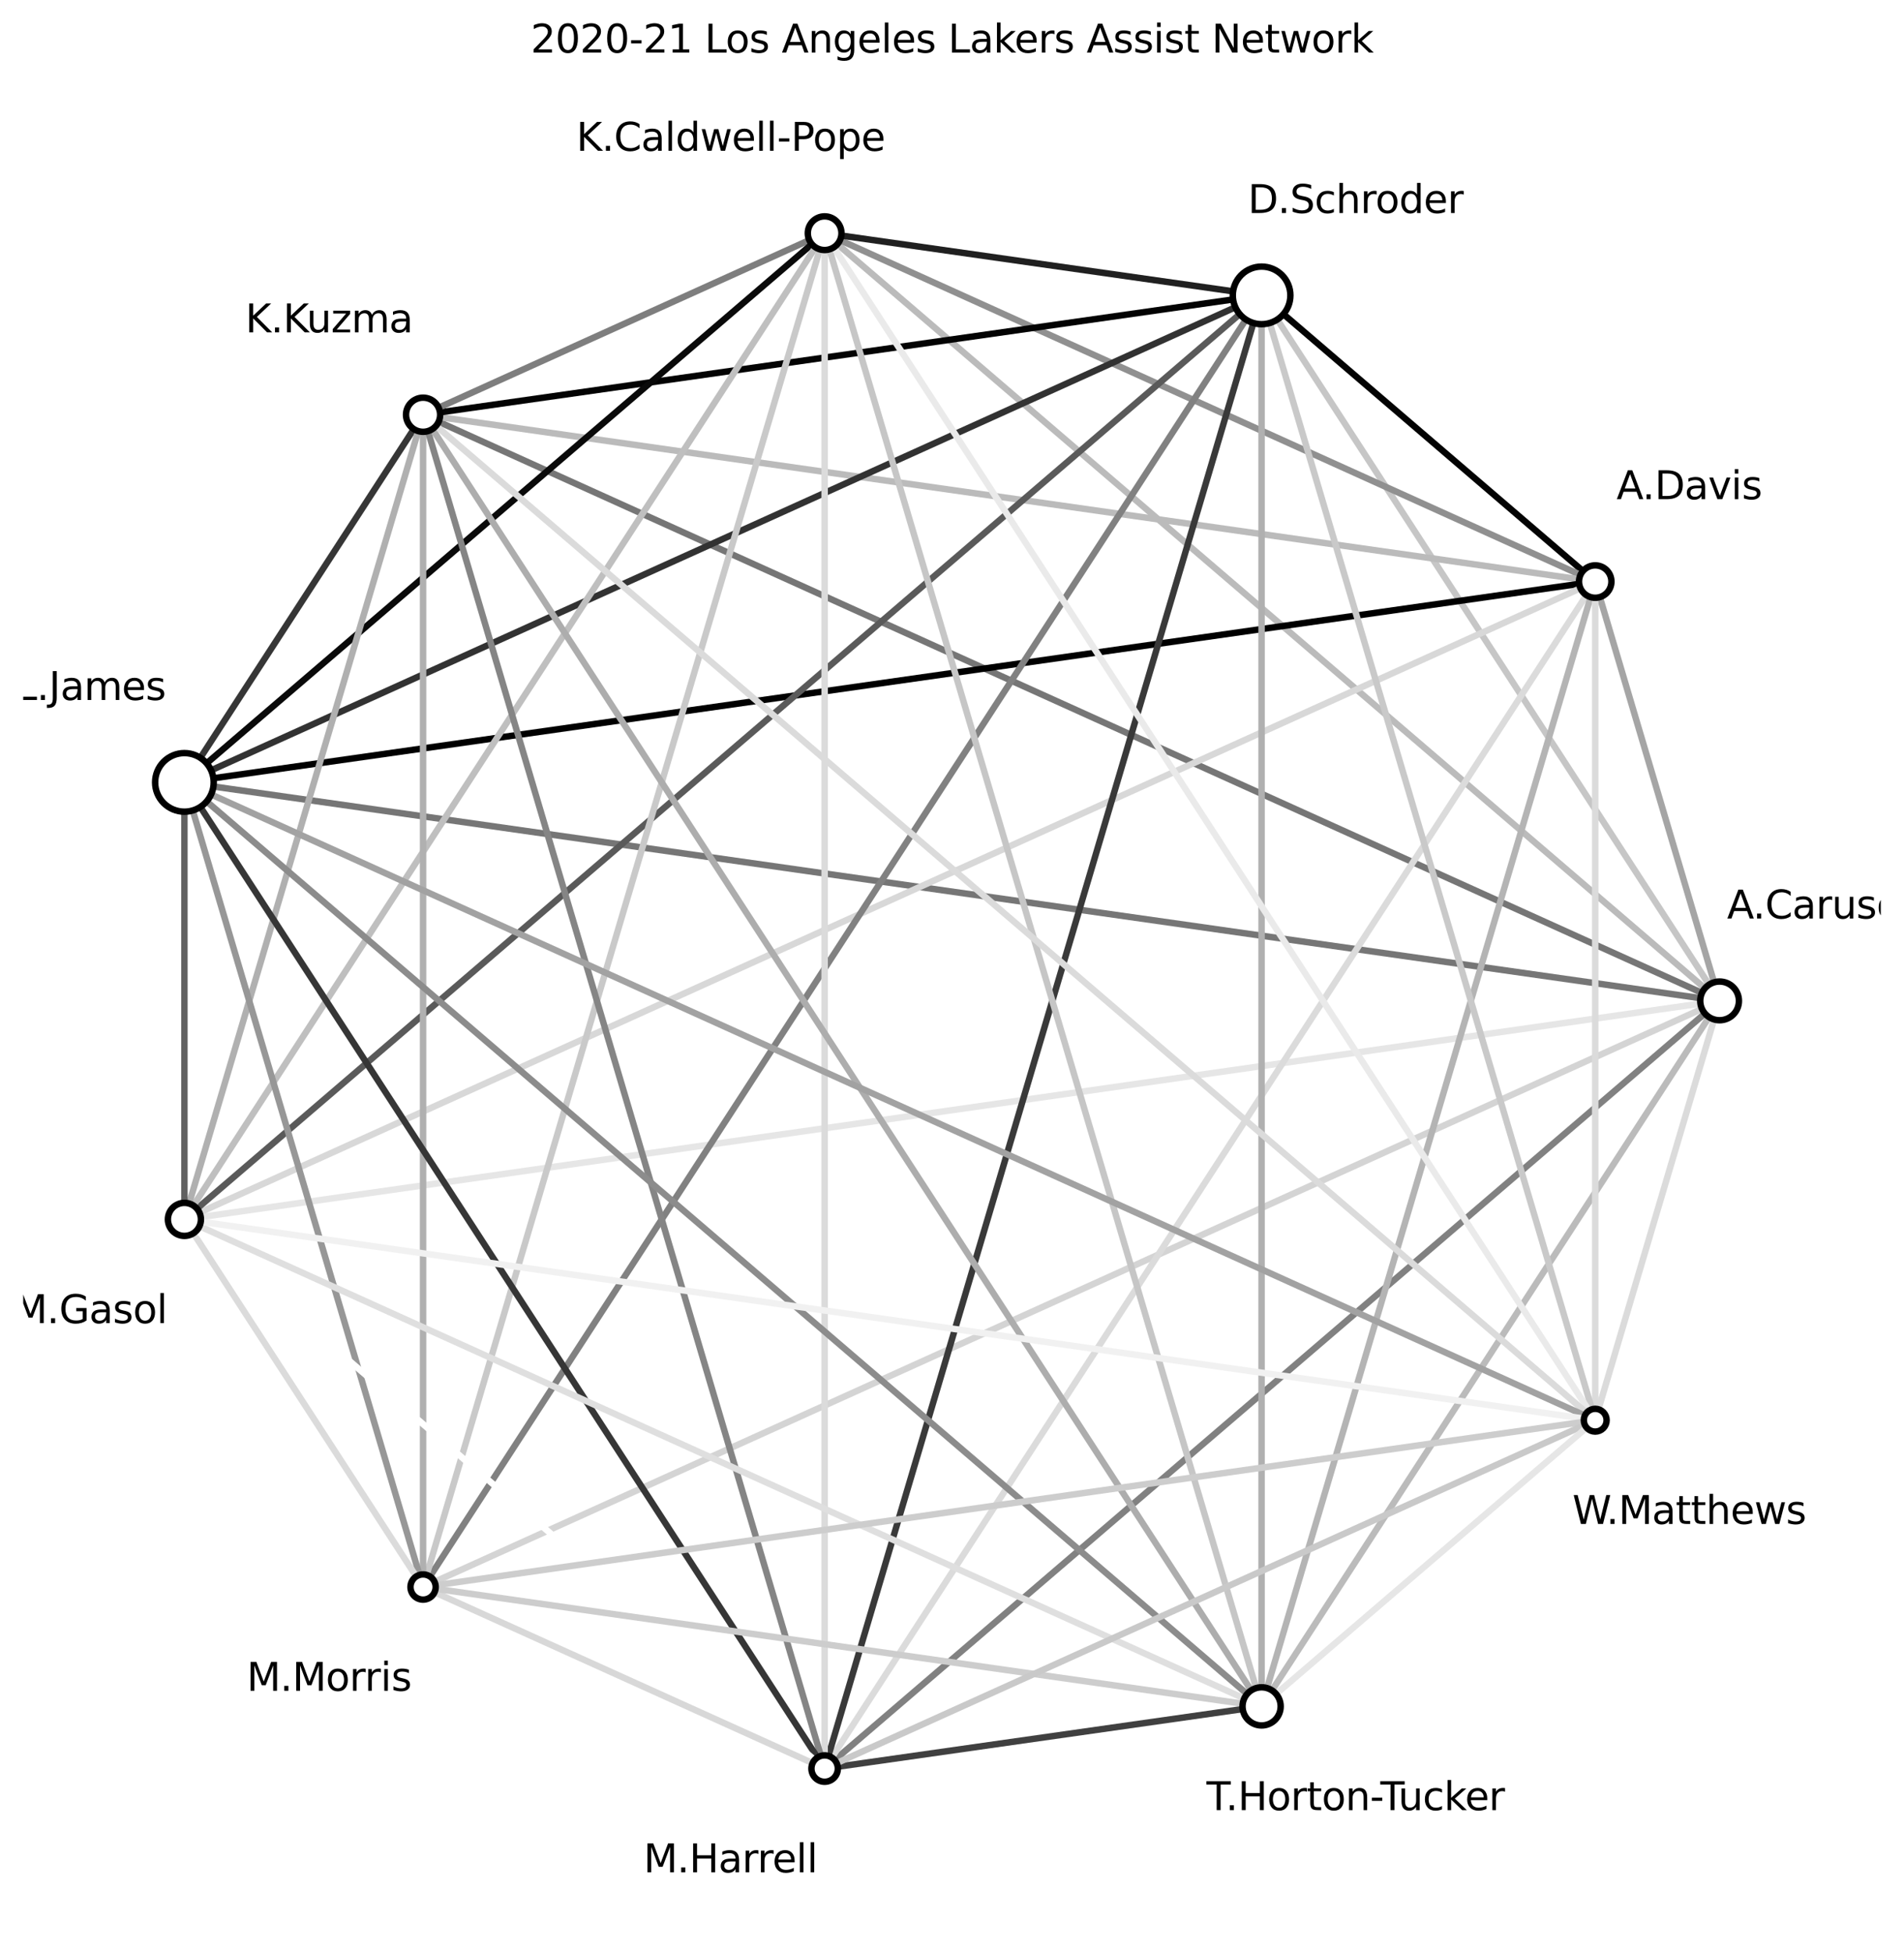 <?xml version="1.0" encoding="utf-8" standalone="no"?>
<!DOCTYPE svg PUBLIC "-//W3C//DTD SVG 1.1//EN"
  "http://www.w3.org/Graphics/SVG/1.1/DTD/svg11.dtd">
<svg xmlns:xlink="http://www.w3.org/1999/xlink" width="590.4pt" height="605.518pt" viewBox="0 0 590.4 605.518" xmlns="http://www.w3.org/2000/svg" version="1.1">
 <defs>
  <style type="text/css">*{stroke-linejoin: round; stroke-linecap: butt}</style>
 </defs>
 <g id="figure_1">
  <g id="patch_1">
   <path d="M 0 605.518 
L 590.4 605.518 
L 590.4 0 
L 0 0 
z
" style="fill: #ffffff"/>
  </g>
  <g id="axes_1">
   <g id="LineCollection_1">
    <path d="M 533.217 310.318 
L 494.651 180.313 
" clip-path="url(#p3f48d46b6a)" style="fill: none; stroke: #a5a5a5; stroke-width: 2"/>
    <path d="M 533.217 310.318 
L 391.199 91.584 
" clip-path="url(#p3f48d46b6a)" style="fill: none; stroke: #c6c6c6; stroke-width: 2"/>
    <path d="M 533.217 310.318 
L 255.706 72.302 
" clip-path="url(#p3f48d46b6a)" style="fill: none; stroke: #bbbbbb; stroke-width: 2"/>
    <path d="M 533.217 310.318 
L 131.19 128.587 
" clip-path="url(#p3f48d46b6a)" style="fill: none; stroke: #767676; stroke-width: 2"/>
    <path d="M 533.217 310.318 
L 57.183 242.572 
" clip-path="url(#p3f48d46b6a)" style="fill: none; stroke: #767676; stroke-width: 2"/>
    <path d="M 533.217 310.318 
L 57.183 378.065 
" clip-path="url(#p3f48d46b6a)" style="fill: none; stroke: #e6e6e6; stroke-width: 2"/>
    <path d="M 533.217 310.318 
L 131.19 492.049 
" clip-path="url(#p3f48d46b6a)" style="fill: none; stroke: #d4d4d4; stroke-width: 2"/>
    <path d="M 533.217 310.318 
L 255.706 548.335 
" clip-path="url(#p3f48d46b6a)" style="fill: none; stroke: #818181; stroke-width: 2"/>
    <path d="M 533.217 310.318 
L 391.199 529.052 
" clip-path="url(#p3f48d46b6a)" style="fill: none; stroke: #bbbbbb; stroke-width: 2"/>
    <path d="M 533.217 310.318 
L 494.651 440.323 
" clip-path="url(#p3f48d46b6a)" style="fill: none; stroke: #dbdbdb; stroke-width: 2"/>
    <path d="M 494.651 180.313 
L 391.199 91.584 
" clip-path="url(#p3f48d46b6a)" style="fill: none; stroke: #030303; stroke-width: 2"/>
    <path d="M 494.651 180.313 
L 255.706 72.302 
" clip-path="url(#p3f48d46b6a)" style="fill: none; stroke: #909090; stroke-width: 2"/>
    <path d="M 494.651 180.313 
L 131.19 128.587 
" clip-path="url(#p3f48d46b6a)" style="fill: none; stroke: #bbbbbb; stroke-width: 2"/>
    <path d="M 494.651 180.313 
L 57.183 242.572 
" clip-path="url(#p3f48d46b6a)" style="fill: none; stroke: #000000; stroke-width: 2"/>
    <path d="M 494.651 180.313 
L 57.183 378.065 
" clip-path="url(#p3f48d46b6a)" style="fill: none; stroke: #d8d8d8; stroke-width: 2"/>
    <path d="M 494.651 180.313 
L 255.706 548.335 
" clip-path="url(#p3f48d46b6a)" style="fill: none; stroke: #dbdbdb; stroke-width: 2"/>
    <path d="M 494.651 180.313 
L 391.199 529.052 
" clip-path="url(#p3f48d46b6a)" style="fill: none; stroke: #b4b4b4; stroke-width: 2"/>
    <path d="M 494.651 180.313 
L 494.651 440.323 
" clip-path="url(#p3f48d46b6a)" style="fill: none; stroke: #dbdbdb; stroke-width: 2"/>
    <path d="M 391.199 91.584 
L 255.706 72.302 
" clip-path="url(#p3f48d46b6a)" style="fill: none; stroke: #202020; stroke-width: 2"/>
    <path d="M 391.199 91.584 
L 131.19 128.587 
" clip-path="url(#p3f48d46b6a)" style="fill: none; stroke: #030303; stroke-width: 2"/>
    <path d="M 391.199 91.584 
L 57.183 242.572 
" clip-path="url(#p3f48d46b6a)" style="fill: none; stroke: #323232; stroke-width: 2"/>
    <path d="M 391.199 91.584 
L 57.183 378.065 
" clip-path="url(#p3f48d46b6a)" style="fill: none; stroke: #5a5a5a; stroke-width: 2"/>
    <path d="M 391.199 91.584 
L 131.19 492.049 
" clip-path="url(#p3f48d46b6a)" style="fill: none; stroke: #818181; stroke-width: 2"/>
    <path d="M 391.199 91.584 
L 255.706 548.335 
" clip-path="url(#p3f48d46b6a)" style="fill: none; stroke: #393939; stroke-width: 2"/>
    <path d="M 391.199 91.584 
L 391.199 529.052 
" clip-path="url(#p3f48d46b6a)" style="fill: none; stroke: #b0b0b0; stroke-width: 2"/>
    <path d="M 391.199 91.584 
L 494.651 440.323 
" clip-path="url(#p3f48d46b6a)" style="fill: none; stroke: #c9c9c9; stroke-width: 2"/>
    <path d="M 255.706 72.302 
L 131.19 128.587 
" clip-path="url(#p3f48d46b6a)" style="fill: none; stroke: #7e7e7e; stroke-width: 2"/>
    <path d="M 255.706 72.302 
L 57.183 242.572 
" clip-path="url(#p3f48d46b6a)" style="fill: none; stroke: #0a0a0a; stroke-width: 2"/>
    <path d="M 255.706 72.302 
L 57.183 378.065 
" clip-path="url(#p3f48d46b6a)" style="fill: none; stroke: #bfbfbf; stroke-width: 2"/>
    <path d="M 255.706 72.302 
L 131.19 492.049 
" clip-path="url(#p3f48d46b6a)" style="fill: none; stroke: #c9c9c9; stroke-width: 2"/>
    <path d="M 255.706 72.302 
L 255.706 548.335 
" clip-path="url(#p3f48d46b6a)" style="fill: none; stroke: #dbdbdb; stroke-width: 2"/>
    <path d="M 255.706 72.302 
L 391.199 529.052 
" clip-path="url(#p3f48d46b6a)" style="fill: none; stroke: #c6c6c6; stroke-width: 2"/>
    <path d="M 255.706 72.302 
L 494.651 440.323 
" clip-path="url(#p3f48d46b6a)" style="fill: none; stroke: #eaeaea; stroke-width: 2"/>
    <path d="M 131.19 128.587 
L 57.183 242.572 
" clip-path="url(#p3f48d46b6a)" style="fill: none; stroke: #363636; stroke-width: 2"/>
    <path d="M 131.19 128.587 
L 57.183 378.065 
" clip-path="url(#p3f48d46b6a)" style="fill: none; stroke: #b0b0b0; stroke-width: 2"/>
    <path d="M 131.19 128.587 
L 131.19 492.049 
" clip-path="url(#p3f48d46b6a)" style="fill: none; stroke: #b0b0b0; stroke-width: 2"/>
    <path d="M 131.19 128.587 
L 255.706 548.335 
" clip-path="url(#p3f48d46b6a)" style="fill: none; stroke: #858585; stroke-width: 2"/>
    <path d="M 131.19 128.587 
L 391.199 529.052 
" clip-path="url(#p3f48d46b6a)" style="fill: none; stroke: #adadad; stroke-width: 2"/>
    <path d="M 131.19 128.587 
L 494.651 440.323 
" clip-path="url(#p3f48d46b6a)" style="fill: none; stroke: #dbdbdb; stroke-width: 2"/>
    <path d="M 57.183 242.572 
L 57.183 378.065 
" clip-path="url(#p3f48d46b6a)" style="fill: none; stroke: #616161; stroke-width: 2"/>
    <path d="M 57.183 242.572 
L 131.19 492.049 
" clip-path="url(#p3f48d46b6a)" style="fill: none; stroke: #979797; stroke-width: 2"/>
    <path d="M 57.183 242.572 
L 255.706 548.335 
" clip-path="url(#p3f48d46b6a)" style="fill: none; stroke: #363636; stroke-width: 2"/>
    <path d="M 57.183 242.572 
L 391.199 529.052 
" clip-path="url(#p3f48d46b6a)" style="fill: none; stroke: #8c8c8c; stroke-width: 2"/>
    <path d="M 57.183 242.572 
L 494.651 440.323 
" clip-path="url(#p3f48d46b6a)" style="fill: none; stroke: #a2a2a2; stroke-width: 2"/>
    <path d="M 57.183 378.065 
L 131.19 492.049 
" clip-path="url(#p3f48d46b6a)" style="fill: none; stroke: #dbdbdb; stroke-width: 2"/>
    <path d="M 57.183 378.065 
L 255.706 548.335 
" clip-path="url(#p3f48d46b6a)" style="fill: none; stroke: #ffffff; stroke-width: 2"/>
    <path d="M 57.183 378.065 
L 391.199 529.052 
" clip-path="url(#p3f48d46b6a)" style="fill: none; stroke: #dfdfdf; stroke-width: 2"/>
    <path d="M 57.183 378.065 
L 494.651 440.323 
" clip-path="url(#p3f48d46b6a)" style="fill: none; stroke: #f1f1f1; stroke-width: 2"/>
    <path d="M 131.19 492.049 
L 255.706 548.335 
" clip-path="url(#p3f48d46b6a)" style="fill: none; stroke: #d8d8d8; stroke-width: 2"/>
    <path d="M 131.19 492.049 
L 391.199 529.052 
" clip-path="url(#p3f48d46b6a)" style="fill: none; stroke: #cdcdcd; stroke-width: 2"/>
    <path d="M 131.19 492.049 
L 494.651 440.323 
" clip-path="url(#p3f48d46b6a)" style="fill: none; stroke: #cdcdcd; stroke-width: 2"/>
    <path d="M 255.706 548.335 
L 391.199 529.052 
" clip-path="url(#p3f48d46b6a)" style="fill: none; stroke: #404040; stroke-width: 2"/>
    <path d="M 255.706 548.335 
L 494.651 440.323 
" clip-path="url(#p3f48d46b6a)" style="fill: none; stroke: #c9c9c9; stroke-width: 2"/>
    <path d="M 391.199 529.052 
L 494.651 440.323 
" clip-path="url(#p3f48d46b6a)" style="fill: none; stroke: #e6e6e6; stroke-width: 2"/>
   </g>
   <g id="PathCollection_1">
    <path d="M 533.217 316.318 
C 534.808 316.318 536.334 315.686 537.459 314.561 
C 538.584 313.436 539.217 311.909 539.217 310.318 
C 539.217 308.727 538.584 307.201 537.459 306.075 
C 536.334 304.95 534.808 304.318 533.217 304.318 
C 531.625 304.318 530.099 304.95 528.974 306.075 
C 527.849 307.201 527.217 308.727 527.217 310.318 
C 527.217 311.909 527.849 313.436 528.974 314.561 
C 530.099 315.686 531.625 316.318 533.217 316.318 
z
" clip-path="url(#p3f48d46b6a)" style="fill: #ffffff; stroke: #000000; stroke-width: 2"/>
    <path d="M 494.651 185.338 
C 495.984 185.338 497.262 184.809 498.204 183.867 
C 499.147 182.924 499.676 181.646 499.676 180.313 
C 499.676 178.981 499.147 177.703 498.204 176.76 
C 497.262 175.818 495.984 175.288 494.651 175.288 
C 493.319 175.288 492.04 175.818 491.098 176.76 
C 490.156 177.703 489.626 178.981 489.626 180.313 
C 489.626 181.646 490.156 182.924 491.098 183.867 
C 492.04 184.809 493.319 185.338 494.651 185.338 
z
" clip-path="url(#p3f48d46b6a)" style="fill: #ffffff; stroke: #000000; stroke-width: 2"/>
    <path d="M 391.199 100.515 
C 393.568 100.515 395.839 99.574 397.514 97.899 
C 399.189 96.224 400.13 93.953 400.13 91.584 
C 400.13 89.216 399.189 86.944 397.514 85.27 
C 395.839 83.595 393.568 82.654 391.199 82.654 
C 388.831 82.654 386.559 83.595 384.885 85.27 
C 383.21 86.944 382.269 89.216 382.269 91.584 
C 382.269 93.953 383.21 96.224 384.885 97.899 
C 386.559 99.574 388.831 100.515 391.199 100.515 
z
" clip-path="url(#p3f48d46b6a)" style="fill: #ffffff; stroke: #000000; stroke-width: 2"/>
    <path d="M 255.706 77.522 
C 257.091 77.522 258.418 76.972 259.397 75.993 
C 260.376 75.014 260.926 73.686 260.926 72.302 
C 260.926 70.917 260.376 69.589 259.397 68.61 
C 258.418 67.631 257.091 67.081 255.706 67.081 
C 254.322 67.081 252.994 67.631 252.015 68.61 
C 251.036 69.589 250.486 70.917 250.486 72.302 
C 250.486 73.686 251.036 75.014 252.015 75.993 
C 252.994 76.972 254.322 77.522 255.706 77.522 
z
" clip-path="url(#p3f48d46b6a)" style="fill: #ffffff; stroke: #000000; stroke-width: 2"/>
    <path d="M 131.19 133.879 
C 132.593 133.879 133.939 133.321 134.932 132.329 
C 135.924 131.337 136.481 129.991 136.481 128.587 
C 136.481 127.184 135.924 125.838 134.932 124.846 
C 133.939 123.854 132.593 123.296 131.19 123.296 
C 129.787 123.296 128.441 123.854 127.448 124.846 
C 126.456 125.838 125.898 127.184 125.898 128.587 
C 125.898 129.991 126.456 131.337 127.448 132.329 
C 128.441 133.321 129.787 133.879 131.19 133.879 
z
" clip-path="url(#p3f48d46b6a)" style="fill: #ffffff; stroke: #000000; stroke-width: 2"/>
    <path d="M 57.183 251.655 
C 59.592 251.655 61.903 250.697 63.606 248.994 
C 65.309 247.291 66.266 244.98 66.266 242.572 
C 66.266 240.163 65.309 237.852 63.606 236.149 
C 61.903 234.446 59.592 233.489 57.183 233.489 
C 54.775 233.489 52.464 234.446 50.761 236.149 
C 49.058 237.852 48.101 240.163 48.101 242.572 
C 48.101 244.98 49.058 247.291 50.761 248.994 
C 52.464 250.697 54.775 251.655 57.183 251.655 
z
" clip-path="url(#p3f48d46b6a)" style="fill: #ffffff; stroke: #000000; stroke-width: 2"/>
    <path d="M 57.183 383.188 
C 58.542 383.188 59.846 382.648 60.806 381.688 
C 61.767 380.727 62.307 379.423 62.307 378.065 
C 62.307 376.706 61.767 375.403 60.806 374.442 
C 59.846 373.481 58.542 372.941 57.183 372.941 
C 55.825 372.941 54.521 373.481 53.561 374.442 
C 52.6 375.403 52.06 376.706 52.06 378.065 
C 52.06 379.423 52.6 380.727 53.561 381.688 
C 54.521 382.648 55.825 383.188 57.183 383.188 
z
" clip-path="url(#p3f48d46b6a)" style="fill: #ffffff; stroke: #000000; stroke-width: 2"/>
    <path d="M 131.19 495.954 
C 132.226 495.954 133.219 495.542 133.951 494.81 
C 134.684 494.078 135.095 493.084 135.095 492.049 
C 135.095 491.013 134.684 490.02 133.951 489.287 
C 133.219 488.555 132.226 488.144 131.19 488.144 
C 130.154 488.144 129.161 488.555 128.429 489.287 
C 127.696 490.02 127.285 491.013 127.285 492.049 
C 127.285 493.084 127.696 494.078 128.429 494.81 
C 129.161 495.542 130.154 495.954 131.19 495.954 
z
" clip-path="url(#p3f48d46b6a)" style="fill: #ffffff; stroke: #000000; stroke-width: 2"/>
    <path d="M 255.706 552.427 
C 256.792 552.427 257.833 551.996 258.6 551.229 
C 259.368 550.461 259.799 549.42 259.799 548.335 
C 259.799 547.249 259.368 546.208 258.6 545.441 
C 257.833 544.673 256.792 544.242 255.706 544.242 
C 254.621 544.242 253.58 544.673 252.812 545.441 
C 252.045 546.208 251.613 547.249 251.613 548.335 
C 251.613 549.42 252.045 550.461 252.812 551.229 
C 253.58 551.996 254.621 552.427 255.706 552.427 
z
" clip-path="url(#p3f48d46b6a)" style="fill: #ffffff; stroke: #000000; stroke-width: 2"/>
    <path d="M 391.199 534.968 
C 392.768 534.968 394.273 534.345 395.383 533.235 
C 396.492 532.126 397.115 530.621 397.115 529.052 
C 397.115 527.483 396.492 525.978 395.383 524.869 
C 394.273 523.759 392.768 523.136 391.199 523.136 
C 389.63 523.136 388.125 523.759 387.016 524.869 
C 385.907 525.978 385.283 527.483 385.283 529.052 
C 385.283 530.621 385.907 532.126 387.016 533.235 
C 388.125 534.345 389.63 534.968 391.199 534.968 
z
" clip-path="url(#p3f48d46b6a)" style="fill: #ffffff; stroke: #000000; stroke-width: 2"/>
    <path d="M 494.651 443.858 
C 495.589 443.858 496.488 443.486 497.151 442.823 
C 497.814 442.16 498.187 441.26 498.187 440.323 
C 498.187 439.385 497.814 438.486 497.151 437.823 
C 496.488 437.16 495.589 436.787 494.651 436.787 
C 493.714 436.787 492.814 437.16 492.151 437.823 
C 491.488 438.486 491.116 439.385 491.116 440.323 
C 491.116 441.26 491.488 442.16 492.151 442.823 
C 492.814 443.486 493.714 443.858 494.651 443.858 
z
" clip-path="url(#p3f48d46b6a)" style="fill: #ffffff; stroke: #000000; stroke-width: 2"/>
   </g>
   <g id="text_1">
    <g clip-path="url(#p3f48d46b6a)">
     <!-- A.Caruso -->
     <g transform="translate(535.53 284.774)scale(0.12 -0.12)">
      <defs>
       <path id="DejaVuSans-41" d="M 2188 4044 
L 1331 1722 
L 3047 1722 
L 2188 4044 
z
M 1831 4666 
L 2547 4666 
L 4325 0 
L 3669 0 
L 3244 1197 
L 1141 1197 
L 716 0 
L 50 0 
L 1831 4666 
z
" transform="scale(0.016)"/>
       <path id="DejaVuSans-2e" d="M 684 794 
L 1344 794 
L 1344 0 
L 684 0 
L 684 794 
z
" transform="scale(0.016)"/>
       <path id="DejaVuSans-43" d="M 4122 4306 
L 4122 3641 
Q 3803 3938 3442 4084 
Q 3081 4231 2675 4231 
Q 1875 4231 1450 3742 
Q 1025 3253 1025 2328 
Q 1025 1406 1450 917 
Q 1875 428 2675 428 
Q 3081 428 3442 575 
Q 3803 722 4122 1019 
L 4122 359 
Q 3791 134 3420 21 
Q 3050 -91 2638 -91 
Q 1578 -91 968 557 
Q 359 1206 359 2328 
Q 359 3453 968 4101 
Q 1578 4750 2638 4750 
Q 3056 4750 3426 4639 
Q 3797 4528 4122 4306 
z
" transform="scale(0.016)"/>
       <path id="DejaVuSans-61" d="M 2194 1759 
Q 1497 1759 1228 1600 
Q 959 1441 959 1056 
Q 959 750 1161 570 
Q 1363 391 1709 391 
Q 2188 391 2477 730 
Q 2766 1069 2766 1631 
L 2766 1759 
L 2194 1759 
z
M 3341 1997 
L 3341 0 
L 2766 0 
L 2766 531 
Q 2569 213 2275 61 
Q 1981 -91 1556 -91 
Q 1019 -91 701 211 
Q 384 513 384 1019 
Q 384 1609 779 1909 
Q 1175 2209 1959 2209 
L 2766 2209 
L 2766 2266 
Q 2766 2663 2505 2880 
Q 2244 3097 1772 3097 
Q 1472 3097 1187 3025 
Q 903 2953 641 2809 
L 641 3341 
Q 956 3463 1253 3523 
Q 1550 3584 1831 3584 
Q 2591 3584 2966 3190 
Q 3341 2797 3341 1997 
z
" transform="scale(0.016)"/>
       <path id="DejaVuSans-72" d="M 2631 2963 
Q 2534 3019 2420 3045 
Q 2306 3072 2169 3072 
Q 1681 3072 1420 2755 
Q 1159 2438 1159 1844 
L 1159 0 
L 581 0 
L 581 3500 
L 1159 3500 
L 1159 2956 
Q 1341 3275 1631 3429 
Q 1922 3584 2338 3584 
Q 2397 3584 2469 3576 
Q 2541 3569 2628 3553 
L 2631 2963 
z
" transform="scale(0.016)"/>
       <path id="DejaVuSans-75" d="M 544 1381 
L 544 3500 
L 1119 3500 
L 1119 1403 
Q 1119 906 1312 657 
Q 1506 409 1894 409 
Q 2359 409 2629 706 
Q 2900 1003 2900 1516 
L 2900 3500 
L 3475 3500 
L 3475 0 
L 2900 0 
L 2900 538 
Q 2691 219 2414 64 
Q 2138 -91 1772 -91 
Q 1169 -91 856 284 
Q 544 659 544 1381 
z
M 1991 3584 
L 1991 3584 
z
" transform="scale(0.016)"/>
       <path id="DejaVuSans-73" d="M 2834 3397 
L 2834 2853 
Q 2591 2978 2328 3040 
Q 2066 3103 1784 3103 
Q 1356 3103 1142 2972 
Q 928 2841 928 2578 
Q 928 2378 1081 2264 
Q 1234 2150 1697 2047 
L 1894 2003 
Q 2506 1872 2764 1633 
Q 3022 1394 3022 966 
Q 3022 478 2636 193 
Q 2250 -91 1575 -91 
Q 1294 -91 989 -36 
Q 684 19 347 128 
L 347 722 
Q 666 556 975 473 
Q 1284 391 1588 391 
Q 1994 391 2212 530 
Q 2431 669 2431 922 
Q 2431 1156 2273 1281 
Q 2116 1406 1581 1522 
L 1381 1569 
Q 847 1681 609 1914 
Q 372 2147 372 2553 
Q 372 3047 722 3315 
Q 1072 3584 1716 3584 
Q 2034 3584 2315 3537 
Q 2597 3491 2834 3397 
z
" transform="scale(0.016)"/>
       <path id="DejaVuSans-6f" d="M 1959 3097 
Q 1497 3097 1228 2736 
Q 959 2375 959 1747 
Q 959 1119 1226 758 
Q 1494 397 1959 397 
Q 2419 397 2687 759 
Q 2956 1122 2956 1747 
Q 2956 2369 2687 2733 
Q 2419 3097 1959 3097 
z
M 1959 3584 
Q 2709 3584 3137 3096 
Q 3566 2609 3566 1747 
Q 3566 888 3137 398 
Q 2709 -91 1959 -91 
Q 1206 -91 779 398 
Q 353 888 353 1747 
Q 353 2609 779 3096 
Q 1206 3584 1959 3584 
z
" transform="scale(0.016)"/>
      </defs>
      <use xlink:href="#DejaVuSans-41"/>
      <use xlink:href="#DejaVuSans-2e" x="66.658"/>
      <use xlink:href="#DejaVuSans-43" x="98.445"/>
      <use xlink:href="#DejaVuSans-61" x="168.27"/>
      <use xlink:href="#DejaVuSans-72" x="229.549"/>
      <use xlink:href="#DejaVuSans-75" x="270.662"/>
      <use xlink:href="#DejaVuSans-73" x="334.041"/>
      <use xlink:href="#DejaVuSans-6f" x="386.141"/>
     </g>
    </g>
   </g>
   <g id="text_2">
    <g clip-path="url(#p3f48d46b6a)">
     <!-- A.Davis -->
     <g transform="translate(501.257 154.769)scale(0.12 -0.12)">
      <defs>
       <path id="DejaVuSans-44" d="M 1259 4147 
L 1259 519 
L 2022 519 
Q 2988 519 3436 956 
Q 3884 1394 3884 2338 
Q 3884 3275 3436 3711 
Q 2988 4147 2022 4147 
L 1259 4147 
z
M 628 4666 
L 1925 4666 
Q 3281 4666 3915 4102 
Q 4550 3538 4550 2338 
Q 4550 1131 3912 565 
Q 3275 0 1925 0 
L 628 0 
L 628 4666 
z
" transform="scale(0.016)"/>
       <path id="DejaVuSans-76" d="M 191 3500 
L 800 3500 
L 1894 563 
L 2988 3500 
L 3597 3500 
L 2284 0 
L 1503 0 
L 191 3500 
z
" transform="scale(0.016)"/>
       <path id="DejaVuSans-69" d="M 603 3500 
L 1178 3500 
L 1178 0 
L 603 0 
L 603 3500 
z
M 603 4863 
L 1178 4863 
L 1178 4134 
L 603 4134 
L 603 4863 
z
" transform="scale(0.016)"/>
      </defs>
      <use xlink:href="#DejaVuSans-41"/>
      <use xlink:href="#DejaVuSans-2e" x="66.658"/>
      <use xlink:href="#DejaVuSans-44" x="98.445"/>
      <use xlink:href="#DejaVuSans-61" x="175.447"/>
      <use xlink:href="#DejaVuSans-76" x="236.727"/>
      <use xlink:href="#DejaVuSans-69" x="295.906"/>
      <use xlink:href="#DejaVuSans-73" x="323.689"/>
     </g>
    </g>
   </g>
   <g id="text_3">
    <g clip-path="url(#p3f48d46b6a)">
     <!-- D.Schroder -->
     <g transform="translate(386.944 66.04)scale(0.12 -0.12)">
      <defs>
       <path id="DejaVuSans-53" d="M 3425 4513 
L 3425 3897 
Q 3066 4069 2747 4153 
Q 2428 4238 2131 4238 
Q 1616 4238 1336 4038 
Q 1056 3838 1056 3469 
Q 1056 3159 1242 3001 
Q 1428 2844 1947 2747 
L 2328 2669 
Q 3034 2534 3370 2195 
Q 3706 1856 3706 1288 
Q 3706 609 3251 259 
Q 2797 -91 1919 -91 
Q 1588 -91 1214 -16 
Q 841 59 441 206 
L 441 856 
Q 825 641 1194 531 
Q 1563 422 1919 422 
Q 2459 422 2753 634 
Q 3047 847 3047 1241 
Q 3047 1584 2836 1778 
Q 2625 1972 2144 2069 
L 1759 2144 
Q 1053 2284 737 2584 
Q 422 2884 422 3419 
Q 422 4038 858 4394 
Q 1294 4750 2059 4750 
Q 2388 4750 2728 4690 
Q 3069 4631 3425 4513 
z
" transform="scale(0.016)"/>
       <path id="DejaVuSans-63" d="M 3122 3366 
L 3122 2828 
Q 2878 2963 2633 3030 
Q 2388 3097 2138 3097 
Q 1578 3097 1268 2742 
Q 959 2388 959 1747 
Q 959 1106 1268 751 
Q 1578 397 2138 397 
Q 2388 397 2633 464 
Q 2878 531 3122 666 
L 3122 134 
Q 2881 22 2623 -34 
Q 2366 -91 2075 -91 
Q 1284 -91 818 406 
Q 353 903 353 1747 
Q 353 2603 823 3093 
Q 1294 3584 2113 3584 
Q 2378 3584 2631 3529 
Q 2884 3475 3122 3366 
z
" transform="scale(0.016)"/>
       <path id="DejaVuSans-68" d="M 3513 2113 
L 3513 0 
L 2938 0 
L 2938 2094 
Q 2938 2591 2744 2837 
Q 2550 3084 2163 3084 
Q 1697 3084 1428 2787 
Q 1159 2491 1159 1978 
L 1159 0 
L 581 0 
L 581 4863 
L 1159 4863 
L 1159 2956 
Q 1366 3272 1645 3428 
Q 1925 3584 2291 3584 
Q 2894 3584 3203 3211 
Q 3513 2838 3513 2113 
z
" transform="scale(0.016)"/>
       <path id="DejaVuSans-64" d="M 2906 2969 
L 2906 4863 
L 3481 4863 
L 3481 0 
L 2906 0 
L 2906 525 
Q 2725 213 2448 61 
Q 2172 -91 1784 -91 
Q 1150 -91 751 415 
Q 353 922 353 1747 
Q 353 2572 751 3078 
Q 1150 3584 1784 3584 
Q 2172 3584 2448 3432 
Q 2725 3281 2906 2969 
z
M 947 1747 
Q 947 1113 1208 752 
Q 1469 391 1925 391 
Q 2381 391 2643 752 
Q 2906 1113 2906 1747 
Q 2906 2381 2643 2742 
Q 2381 3103 1925 3103 
Q 1469 3103 1208 2742 
Q 947 2381 947 1747 
z
" transform="scale(0.016)"/>
       <path id="DejaVuSans-65" d="M 3597 1894 
L 3597 1613 
L 953 1613 
Q 991 1019 1311 708 
Q 1631 397 2203 397 
Q 2534 397 2845 478 
Q 3156 559 3463 722 
L 3463 178 
Q 3153 47 2828 -22 
Q 2503 -91 2169 -91 
Q 1331 -91 842 396 
Q 353 884 353 1716 
Q 353 2575 817 3079 
Q 1281 3584 2069 3584 
Q 2775 3584 3186 3129 
Q 3597 2675 3597 1894 
z
M 3022 2063 
Q 3016 2534 2758 2815 
Q 2500 3097 2075 3097 
Q 1594 3097 1305 2825 
Q 1016 2553 972 2059 
L 3022 2063 
z
" transform="scale(0.016)"/>
      </defs>
      <use xlink:href="#DejaVuSans-44"/>
      <use xlink:href="#DejaVuSans-2e" x="77.002"/>
      <use xlink:href="#DejaVuSans-53" x="108.789"/>
      <use xlink:href="#DejaVuSans-63" x="172.266"/>
      <use xlink:href="#DejaVuSans-68" x="227.246"/>
      <use xlink:href="#DejaVuSans-72" x="290.625"/>
      <use xlink:href="#DejaVuSans-6f" x="329.488"/>
      <use xlink:href="#DejaVuSans-64" x="390.67"/>
      <use xlink:href="#DejaVuSans-65" x="454.146"/>
      <use xlink:href="#DejaVuSans-72" x="515.67"/>
     </g>
    </g>
   </g>
   <g id="text_4">
    <g clip-path="url(#p3f48d46b6a)">
     <!-- K.Caldwell-Pope -->
     <g transform="translate(178.7 46.757)scale(0.12 -0.12)">
      <defs>
       <path id="DejaVuSans-4b" d="M 628 4666 
L 1259 4666 
L 1259 2694 
L 3353 4666 
L 4166 4666 
L 1850 2491 
L 4331 0 
L 3500 0 
L 1259 2247 
L 1259 0 
L 628 0 
L 628 4666 
z
" transform="scale(0.016)"/>
       <path id="DejaVuSans-6c" d="M 603 4863 
L 1178 4863 
L 1178 0 
L 603 0 
L 603 4863 
z
" transform="scale(0.016)"/>
       <path id="DejaVuSans-77" d="M 269 3500 
L 844 3500 
L 1563 769 
L 2278 3500 
L 2956 3500 
L 3675 769 
L 4391 3500 
L 4966 3500 
L 4050 0 
L 3372 0 
L 2619 2869 
L 1863 0 
L 1184 0 
L 269 3500 
z
" transform="scale(0.016)"/>
       <path id="DejaVuSans-2d" d="M 313 2009 
L 1997 2009 
L 1997 1497 
L 313 1497 
L 313 2009 
z
" transform="scale(0.016)"/>
       <path id="DejaVuSans-50" d="M 1259 4147 
L 1259 2394 
L 2053 2394 
Q 2494 2394 2734 2622 
Q 2975 2850 2975 3272 
Q 2975 3691 2734 3919 
Q 2494 4147 2053 4147 
L 1259 4147 
z
M 628 4666 
L 2053 4666 
Q 2838 4666 3239 4311 
Q 3641 3956 3641 3272 
Q 3641 2581 3239 2228 
Q 2838 1875 2053 1875 
L 1259 1875 
L 1259 0 
L 628 0 
L 628 4666 
z
" transform="scale(0.016)"/>
       <path id="DejaVuSans-70" d="M 1159 525 
L 1159 -1331 
L 581 -1331 
L 581 3500 
L 1159 3500 
L 1159 2969 
Q 1341 3281 1617 3432 
Q 1894 3584 2278 3584 
Q 2916 3584 3314 3078 
Q 3713 2572 3713 1747 
Q 3713 922 3314 415 
Q 2916 -91 2278 -91 
Q 1894 -91 1617 61 
Q 1341 213 1159 525 
z
M 3116 1747 
Q 3116 2381 2855 2742 
Q 2594 3103 2138 3103 
Q 1681 3103 1420 2742 
Q 1159 2381 1159 1747 
Q 1159 1113 1420 752 
Q 1681 391 2138 391 
Q 2594 391 2855 752 
Q 3116 1113 3116 1747 
z
" transform="scale(0.016)"/>
      </defs>
      <use xlink:href="#DejaVuSans-4b"/>
      <use xlink:href="#DejaVuSans-2e" x="65.576"/>
      <use xlink:href="#DejaVuSans-43" x="97.363"/>
      <use xlink:href="#DejaVuSans-61" x="167.188"/>
      <use xlink:href="#DejaVuSans-6c" x="228.467"/>
      <use xlink:href="#DejaVuSans-64" x="256.25"/>
      <use xlink:href="#DejaVuSans-77" x="319.727"/>
      <use xlink:href="#DejaVuSans-65" x="401.514"/>
      <use xlink:href="#DejaVuSans-6c" x="463.037"/>
      <use xlink:href="#DejaVuSans-6c" x="490.82"/>
      <use xlink:href="#DejaVuSans-2d" x="518.604"/>
      <use xlink:href="#DejaVuSans-50" x="554.688"/>
      <use xlink:href="#DejaVuSans-6f" x="611.365"/>
      <use xlink:href="#DejaVuSans-70" x="672.547"/>
      <use xlink:href="#DejaVuSans-65" x="736.023"/>
     </g>
    </g>
   </g>
   <g id="text_5">
    <g clip-path="url(#p3f48d46b6a)">
     <!-- K.Kuzma -->
     <g transform="translate(76.088 103.043)scale(0.12 -0.12)">
      <defs>
       <path id="DejaVuSans-7a" d="M 353 3500 
L 3084 3500 
L 3084 2975 
L 922 459 
L 3084 459 
L 3084 0 
L 275 0 
L 275 525 
L 2438 3041 
L 353 3041 
L 353 3500 
z
" transform="scale(0.016)"/>
       <path id="DejaVuSans-6d" d="M 3328 2828 
Q 3544 3216 3844 3400 
Q 4144 3584 4550 3584 
Q 5097 3584 5394 3201 
Q 5691 2819 5691 2113 
L 5691 0 
L 5113 0 
L 5113 2094 
Q 5113 2597 4934 2840 
Q 4756 3084 4391 3084 
Q 3944 3084 3684 2787 
Q 3425 2491 3425 1978 
L 3425 0 
L 2847 0 
L 2847 2094 
Q 2847 2600 2669 2842 
Q 2491 3084 2119 3084 
Q 1678 3084 1418 2786 
Q 1159 2488 1159 1978 
L 1159 0 
L 581 0 
L 581 3500 
L 1159 3500 
L 1159 2956 
Q 1356 3278 1631 3431 
Q 1906 3584 2284 3584 
Q 2666 3584 2933 3390 
Q 3200 3197 3328 2828 
z
" transform="scale(0.016)"/>
      </defs>
      <use xlink:href="#DejaVuSans-4b"/>
      <use xlink:href="#DejaVuSans-2e" x="65.576"/>
      <use xlink:href="#DejaVuSans-4b" x="97.363"/>
      <use xlink:href="#DejaVuSans-75" x="157.939"/>
      <use xlink:href="#DejaVuSans-7a" x="221.318"/>
      <use xlink:href="#DejaVuSans-6d" x="273.809"/>
      <use xlink:href="#DejaVuSans-61" x="371.221"/>
     </g>
    </g>
   </g>
   <g id="text_6">
    <g clip-path="url(#p3f48d46b6a)">
     <!-- L.James -->
     <g transform="translate(4.672 217.027)scale(0.12 -0.12)">
      <defs>
       <path id="DejaVuSans-4c" d="M 628 4666 
L 1259 4666 
L 1259 531 
L 3531 531 
L 3531 0 
L 628 0 
L 628 4666 
z
" transform="scale(0.016)"/>
       <path id="DejaVuSans-4a" d="M 628 4666 
L 1259 4666 
L 1259 325 
Q 1259 -519 939 -900 
Q 619 -1281 -91 -1281 
L -331 -1281 
L -331 -750 
L -134 -750 
Q 284 -750 456 -515 
Q 628 -281 628 325 
L 628 4666 
z
" transform="scale(0.016)"/>
      </defs>
      <use xlink:href="#DejaVuSans-4c"/>
      <use xlink:href="#DejaVuSans-2e" x="55.713"/>
      <use xlink:href="#DejaVuSans-4a" x="87.5"/>
      <use xlink:href="#DejaVuSans-61" x="116.992"/>
      <use xlink:href="#DejaVuSans-6d" x="178.271"/>
      <use xlink:href="#DejaVuSans-65" x="275.684"/>
      <use xlink:href="#DejaVuSans-73" x="337.207"/>
     </g>
    </g>
   </g>
   <g id="text_7">
    <g clip-path="url(#p3f48d46b6a)">
     <!-- M.Gasol -->
     <g transform="translate(4.158 410.232)scale(0.12 -0.12)">
      <defs>
       <path id="DejaVuSans-4d" d="M 628 4666 
L 1569 4666 
L 2759 1491 
L 3956 4666 
L 4897 4666 
L 4897 0 
L 4281 0 
L 4281 4097 
L 3078 897 
L 2444 897 
L 1241 4097 
L 1241 0 
L 628 0 
L 628 4666 
z
" transform="scale(0.016)"/>
       <path id="DejaVuSans-47" d="M 3809 666 
L 3809 1919 
L 2778 1919 
L 2778 2438 
L 4434 2438 
L 4434 434 
Q 4069 175 3628 42 
Q 3188 -91 2688 -91 
Q 1594 -91 976 548 
Q 359 1188 359 2328 
Q 359 3472 976 4111 
Q 1594 4750 2688 4750 
Q 3144 4750 3555 4637 
Q 3966 4525 4313 4306 
L 4313 3634 
Q 3963 3931 3569 4081 
Q 3175 4231 2741 4231 
Q 1884 4231 1454 3753 
Q 1025 3275 1025 2328 
Q 1025 1384 1454 906 
Q 1884 428 2741 428 
Q 3075 428 3337 486 
Q 3600 544 3809 666 
z
" transform="scale(0.016)"/>
      </defs>
      <use xlink:href="#DejaVuSans-4d"/>
      <use xlink:href="#DejaVuSans-2e" x="86.279"/>
      <use xlink:href="#DejaVuSans-47" x="118.066"/>
      <use xlink:href="#DejaVuSans-61" x="195.557"/>
      <use xlink:href="#DejaVuSans-73" x="256.836"/>
      <use xlink:href="#DejaVuSans-6f" x="308.936"/>
      <use xlink:href="#DejaVuSans-6c" x="370.117"/>
     </g>
    </g>
   </g>
   <g id="text_8">
    <g clip-path="url(#p3f48d46b6a)">
     <!-- M.Morris -->
     <g transform="translate(76.485 524.216)scale(0.12 -0.12)">
      <use xlink:href="#DejaVuSans-4d"/>
      <use xlink:href="#DejaVuSans-2e" x="86.279"/>
      <use xlink:href="#DejaVuSans-4d" x="118.066"/>
      <use xlink:href="#DejaVuSans-6f" x="204.346"/>
      <use xlink:href="#DejaVuSans-72" x="265.527"/>
      <use xlink:href="#DejaVuSans-72" x="304.891"/>
      <use xlink:href="#DejaVuSans-69" x="346.004"/>
      <use xlink:href="#DejaVuSans-73" x="373.787"/>
     </g>
    </g>
   </g>
   <g id="text_9">
    <g clip-path="url(#p3f48d46b6a)">
     <!-- M.Harrell -->
     <g transform="translate(199.562 580.502)scale(0.12 -0.12)">
      <defs>
       <path id="DejaVuSans-48" d="M 628 4666 
L 1259 4666 
L 1259 2753 
L 3553 2753 
L 3553 4666 
L 4184 4666 
L 4184 0 
L 3553 0 
L 3553 2222 
L 1259 2222 
L 1259 0 
L 628 0 
L 628 4666 
z
" transform="scale(0.016)"/>
      </defs>
      <use xlink:href="#DejaVuSans-4d"/>
      <use xlink:href="#DejaVuSans-2e" x="86.279"/>
      <use xlink:href="#DejaVuSans-48" x="118.066"/>
      <use xlink:href="#DejaVuSans-61" x="193.262"/>
      <use xlink:href="#DejaVuSans-72" x="254.541"/>
      <use xlink:href="#DejaVuSans-72" x="293.904"/>
      <use xlink:href="#DejaVuSans-65" x="332.768"/>
      <use xlink:href="#DejaVuSans-6c" x="394.291"/>
      <use xlink:href="#DejaVuSans-6c" x="422.074"/>
     </g>
    </g>
   </g>
   <g id="text_10">
    <g clip-path="url(#p3f48d46b6a)">
     <!-- T.Horton-Tucker -->
     <g transform="translate(374.125 561.219)scale(0.12 -0.12)">
      <defs>
       <path id="DejaVuSans-54" d="M -19 4666 
L 3928 4666 
L 3928 4134 
L 2272 4134 
L 2272 0 
L 1638 0 
L 1638 4134 
L -19 4134 
L -19 4666 
z
" transform="scale(0.016)"/>
       <path id="DejaVuSans-74" d="M 1172 4494 
L 1172 3500 
L 2356 3500 
L 2356 3053 
L 1172 3053 
L 1172 1153 
Q 1172 725 1289 603 
Q 1406 481 1766 481 
L 2356 481 
L 2356 0 
L 1766 0 
Q 1100 0 847 248 
Q 594 497 594 1153 
L 594 3053 
L 172 3053 
L 172 3500 
L 594 3500 
L 594 4494 
L 1172 4494 
z
" transform="scale(0.016)"/>
       <path id="DejaVuSans-6e" d="M 3513 2113 
L 3513 0 
L 2938 0 
L 2938 2094 
Q 2938 2591 2744 2837 
Q 2550 3084 2163 3084 
Q 1697 3084 1428 2787 
Q 1159 2491 1159 1978 
L 1159 0 
L 581 0 
L 581 3500 
L 1159 3500 
L 1159 2956 
Q 1366 3272 1645 3428 
Q 1925 3584 2291 3584 
Q 2894 3584 3203 3211 
Q 3513 2838 3513 2113 
z
" transform="scale(0.016)"/>
       <path id="DejaVuSans-6b" d="M 581 4863 
L 1159 4863 
L 1159 1991 
L 2875 3500 
L 3609 3500 
L 1753 1863 
L 3688 0 
L 2938 0 
L 1159 1709 
L 1159 0 
L 581 0 
L 581 4863 
z
" transform="scale(0.016)"/>
      </defs>
      <use xlink:href="#DejaVuSans-54"/>
      <use xlink:href="#DejaVuSans-2e" x="49.209"/>
      <use xlink:href="#DejaVuSans-48" x="80.996"/>
      <use xlink:href="#DejaVuSans-6f" x="156.191"/>
      <use xlink:href="#DejaVuSans-72" x="217.373"/>
      <use xlink:href="#DejaVuSans-74" x="258.486"/>
      <use xlink:href="#DejaVuSans-6f" x="297.695"/>
      <use xlink:href="#DejaVuSans-6e" x="358.877"/>
      <use xlink:href="#DejaVuSans-2d" x="422.256"/>
      <use xlink:href="#DejaVuSans-54" x="449.215"/>
      <use xlink:href="#DejaVuSans-75" x="495.174"/>
      <use xlink:href="#DejaVuSans-63" x="558.553"/>
      <use xlink:href="#DejaVuSans-6b" x="613.533"/>
      <use xlink:href="#DejaVuSans-65" x="667.818"/>
      <use xlink:href="#DejaVuSans-72" x="729.342"/>
     </g>
    </g>
   </g>
   <g id="text_11">
    <g clip-path="url(#p3f48d46b6a)">
     <!-- W.Matthews -->
     <g transform="translate(487.569 472.49)scale(0.12 -0.12)">
      <defs>
       <path id="DejaVuSans-57" d="M 213 4666 
L 850 4666 
L 1831 722 
L 2809 4666 
L 3519 4666 
L 4500 722 
L 5478 4666 
L 6119 4666 
L 4947 0 
L 4153 0 
L 3169 4050 
L 2175 0 
L 1381 0 
L 213 4666 
z
" transform="scale(0.016)"/>
      </defs>
      <use xlink:href="#DejaVuSans-57"/>
      <use xlink:href="#DejaVuSans-2e" x="87.377"/>
      <use xlink:href="#DejaVuSans-4d" x="119.164"/>
      <use xlink:href="#DejaVuSans-61" x="205.443"/>
      <use xlink:href="#DejaVuSans-74" x="266.723"/>
      <use xlink:href="#DejaVuSans-74" x="305.932"/>
      <use xlink:href="#DejaVuSans-68" x="345.141"/>
      <use xlink:href="#DejaVuSans-65" x="408.52"/>
      <use xlink:href="#DejaVuSans-77" x="470.043"/>
      <use xlink:href="#DejaVuSans-73" x="551.83"/>
     </g>
    </g>
   </g>
   <g id="text_12">
    <!-- 2020-21 Los Angeles Lakers Assist Network -->
    <g transform="translate(164.556 16.318)scale(0.12 -0.12)">
     <defs>
      <path id="DejaVuSans-32" d="M 1228 531 
L 3431 531 
L 3431 0 
L 469 0 
L 469 531 
Q 828 903 1448 1529 
Q 2069 2156 2228 2338 
Q 2531 2678 2651 2914 
Q 2772 3150 2772 3378 
Q 2772 3750 2511 3984 
Q 2250 4219 1831 4219 
Q 1534 4219 1204 4116 
Q 875 4013 500 3803 
L 500 4441 
Q 881 4594 1212 4672 
Q 1544 4750 1819 4750 
Q 2544 4750 2975 4387 
Q 3406 4025 3406 3419 
Q 3406 3131 3298 2873 
Q 3191 2616 2906 2266 
Q 2828 2175 2409 1742 
Q 1991 1309 1228 531 
z
" transform="scale(0.016)"/>
      <path id="DejaVuSans-30" d="M 2034 4250 
Q 1547 4250 1301 3770 
Q 1056 3291 1056 2328 
Q 1056 1369 1301 889 
Q 1547 409 2034 409 
Q 2525 409 2770 889 
Q 3016 1369 3016 2328 
Q 3016 3291 2770 3770 
Q 2525 4250 2034 4250 
z
M 2034 4750 
Q 2819 4750 3233 4129 
Q 3647 3509 3647 2328 
Q 3647 1150 3233 529 
Q 2819 -91 2034 -91 
Q 1250 -91 836 529 
Q 422 1150 422 2328 
Q 422 3509 836 4129 
Q 1250 4750 2034 4750 
z
" transform="scale(0.016)"/>
      <path id="DejaVuSans-31" d="M 794 531 
L 1825 531 
L 1825 4091 
L 703 3866 
L 703 4441 
L 1819 4666 
L 2450 4666 
L 2450 531 
L 3481 531 
L 3481 0 
L 794 0 
L 794 531 
z
" transform="scale(0.016)"/>
      <path id="DejaVuSans-20" transform="scale(0.016)"/>
      <path id="DejaVuSans-67" d="M 2906 1791 
Q 2906 2416 2648 2759 
Q 2391 3103 1925 3103 
Q 1463 3103 1205 2759 
Q 947 2416 947 1791 
Q 947 1169 1205 825 
Q 1463 481 1925 481 
Q 2391 481 2648 825 
Q 2906 1169 2906 1791 
z
M 3481 434 
Q 3481 -459 3084 -895 
Q 2688 -1331 1869 -1331 
Q 1566 -1331 1297 -1286 
Q 1028 -1241 775 -1147 
L 775 -588 
Q 1028 -725 1275 -790 
Q 1522 -856 1778 -856 
Q 2344 -856 2625 -561 
Q 2906 -266 2906 331 
L 2906 616 
Q 2728 306 2450 153 
Q 2172 0 1784 0 
Q 1141 0 747 490 
Q 353 981 353 1791 
Q 353 2603 747 3093 
Q 1141 3584 1784 3584 
Q 2172 3584 2450 3431 
Q 2728 3278 2906 2969 
L 2906 3500 
L 3481 3500 
L 3481 434 
z
" transform="scale(0.016)"/>
      <path id="DejaVuSans-4e" d="M 628 4666 
L 1478 4666 
L 3547 763 
L 3547 4666 
L 4159 4666 
L 4159 0 
L 3309 0 
L 1241 3903 
L 1241 0 
L 628 0 
L 628 4666 
z
" transform="scale(0.016)"/>
     </defs>
     <use xlink:href="#DejaVuSans-32"/>
     <use xlink:href="#DejaVuSans-30" x="63.623"/>
     <use xlink:href="#DejaVuSans-32" x="127.246"/>
     <use xlink:href="#DejaVuSans-30" x="190.869"/>
     <use xlink:href="#DejaVuSans-2d" x="254.492"/>
     <use xlink:href="#DejaVuSans-32" x="290.576"/>
     <use xlink:href="#DejaVuSans-31" x="354.199"/>
     <use xlink:href="#DejaVuSans-20" x="417.822"/>
     <use xlink:href="#DejaVuSans-4c" x="449.609"/>
     <use xlink:href="#DejaVuSans-6f" x="503.572"/>
     <use xlink:href="#DejaVuSans-73" x="564.754"/>
     <use xlink:href="#DejaVuSans-20" x="616.854"/>
     <use xlink:href="#DejaVuSans-41" x="648.641"/>
     <use xlink:href="#DejaVuSans-6e" x="717.049"/>
     <use xlink:href="#DejaVuSans-67" x="780.428"/>
     <use xlink:href="#DejaVuSans-65" x="843.904"/>
     <use xlink:href="#DejaVuSans-6c" x="905.428"/>
     <use xlink:href="#DejaVuSans-65" x="933.211"/>
     <use xlink:href="#DejaVuSans-73" x="994.734"/>
     <use xlink:href="#DejaVuSans-20" x="1046.834"/>
     <use xlink:href="#DejaVuSans-4c" x="1078.621"/>
     <use xlink:href="#DejaVuSans-61" x="1134.334"/>
     <use xlink:href="#DejaVuSans-6b" x="1195.613"/>
     <use xlink:href="#DejaVuSans-65" x="1249.898"/>
     <use xlink:href="#DejaVuSans-72" x="1311.422"/>
     <use xlink:href="#DejaVuSans-73" x="1352.535"/>
     <use xlink:href="#DejaVuSans-20" x="1404.635"/>
     <use xlink:href="#DejaVuSans-41" x="1436.422"/>
     <use xlink:href="#DejaVuSans-73" x="1504.83"/>
     <use xlink:href="#DejaVuSans-73" x="1556.93"/>
     <use xlink:href="#DejaVuSans-69" x="1609.029"/>
     <use xlink:href="#DejaVuSans-73" x="1636.812"/>
     <use xlink:href="#DejaVuSans-74" x="1688.912"/>
     <use xlink:href="#DejaVuSans-20" x="1728.121"/>
     <use xlink:href="#DejaVuSans-4e" x="1759.908"/>
     <use xlink:href="#DejaVuSans-65" x="1834.713"/>
     <use xlink:href="#DejaVuSans-74" x="1896.236"/>
     <use xlink:href="#DejaVuSans-77" x="1935.445"/>
     <use xlink:href="#DejaVuSans-6f" x="2017.232"/>
     <use xlink:href="#DejaVuSans-72" x="2078.414"/>
     <use xlink:href="#DejaVuSans-6b" x="2119.527"/>
    </g>
   </g>
  </g>
 </g>
 <defs>
  <clipPath id="p3f48d46b6a">
   <rect x="7.2" y="22.318" width="576" height="576"/>
  </clipPath>
 </defs>
</svg>
